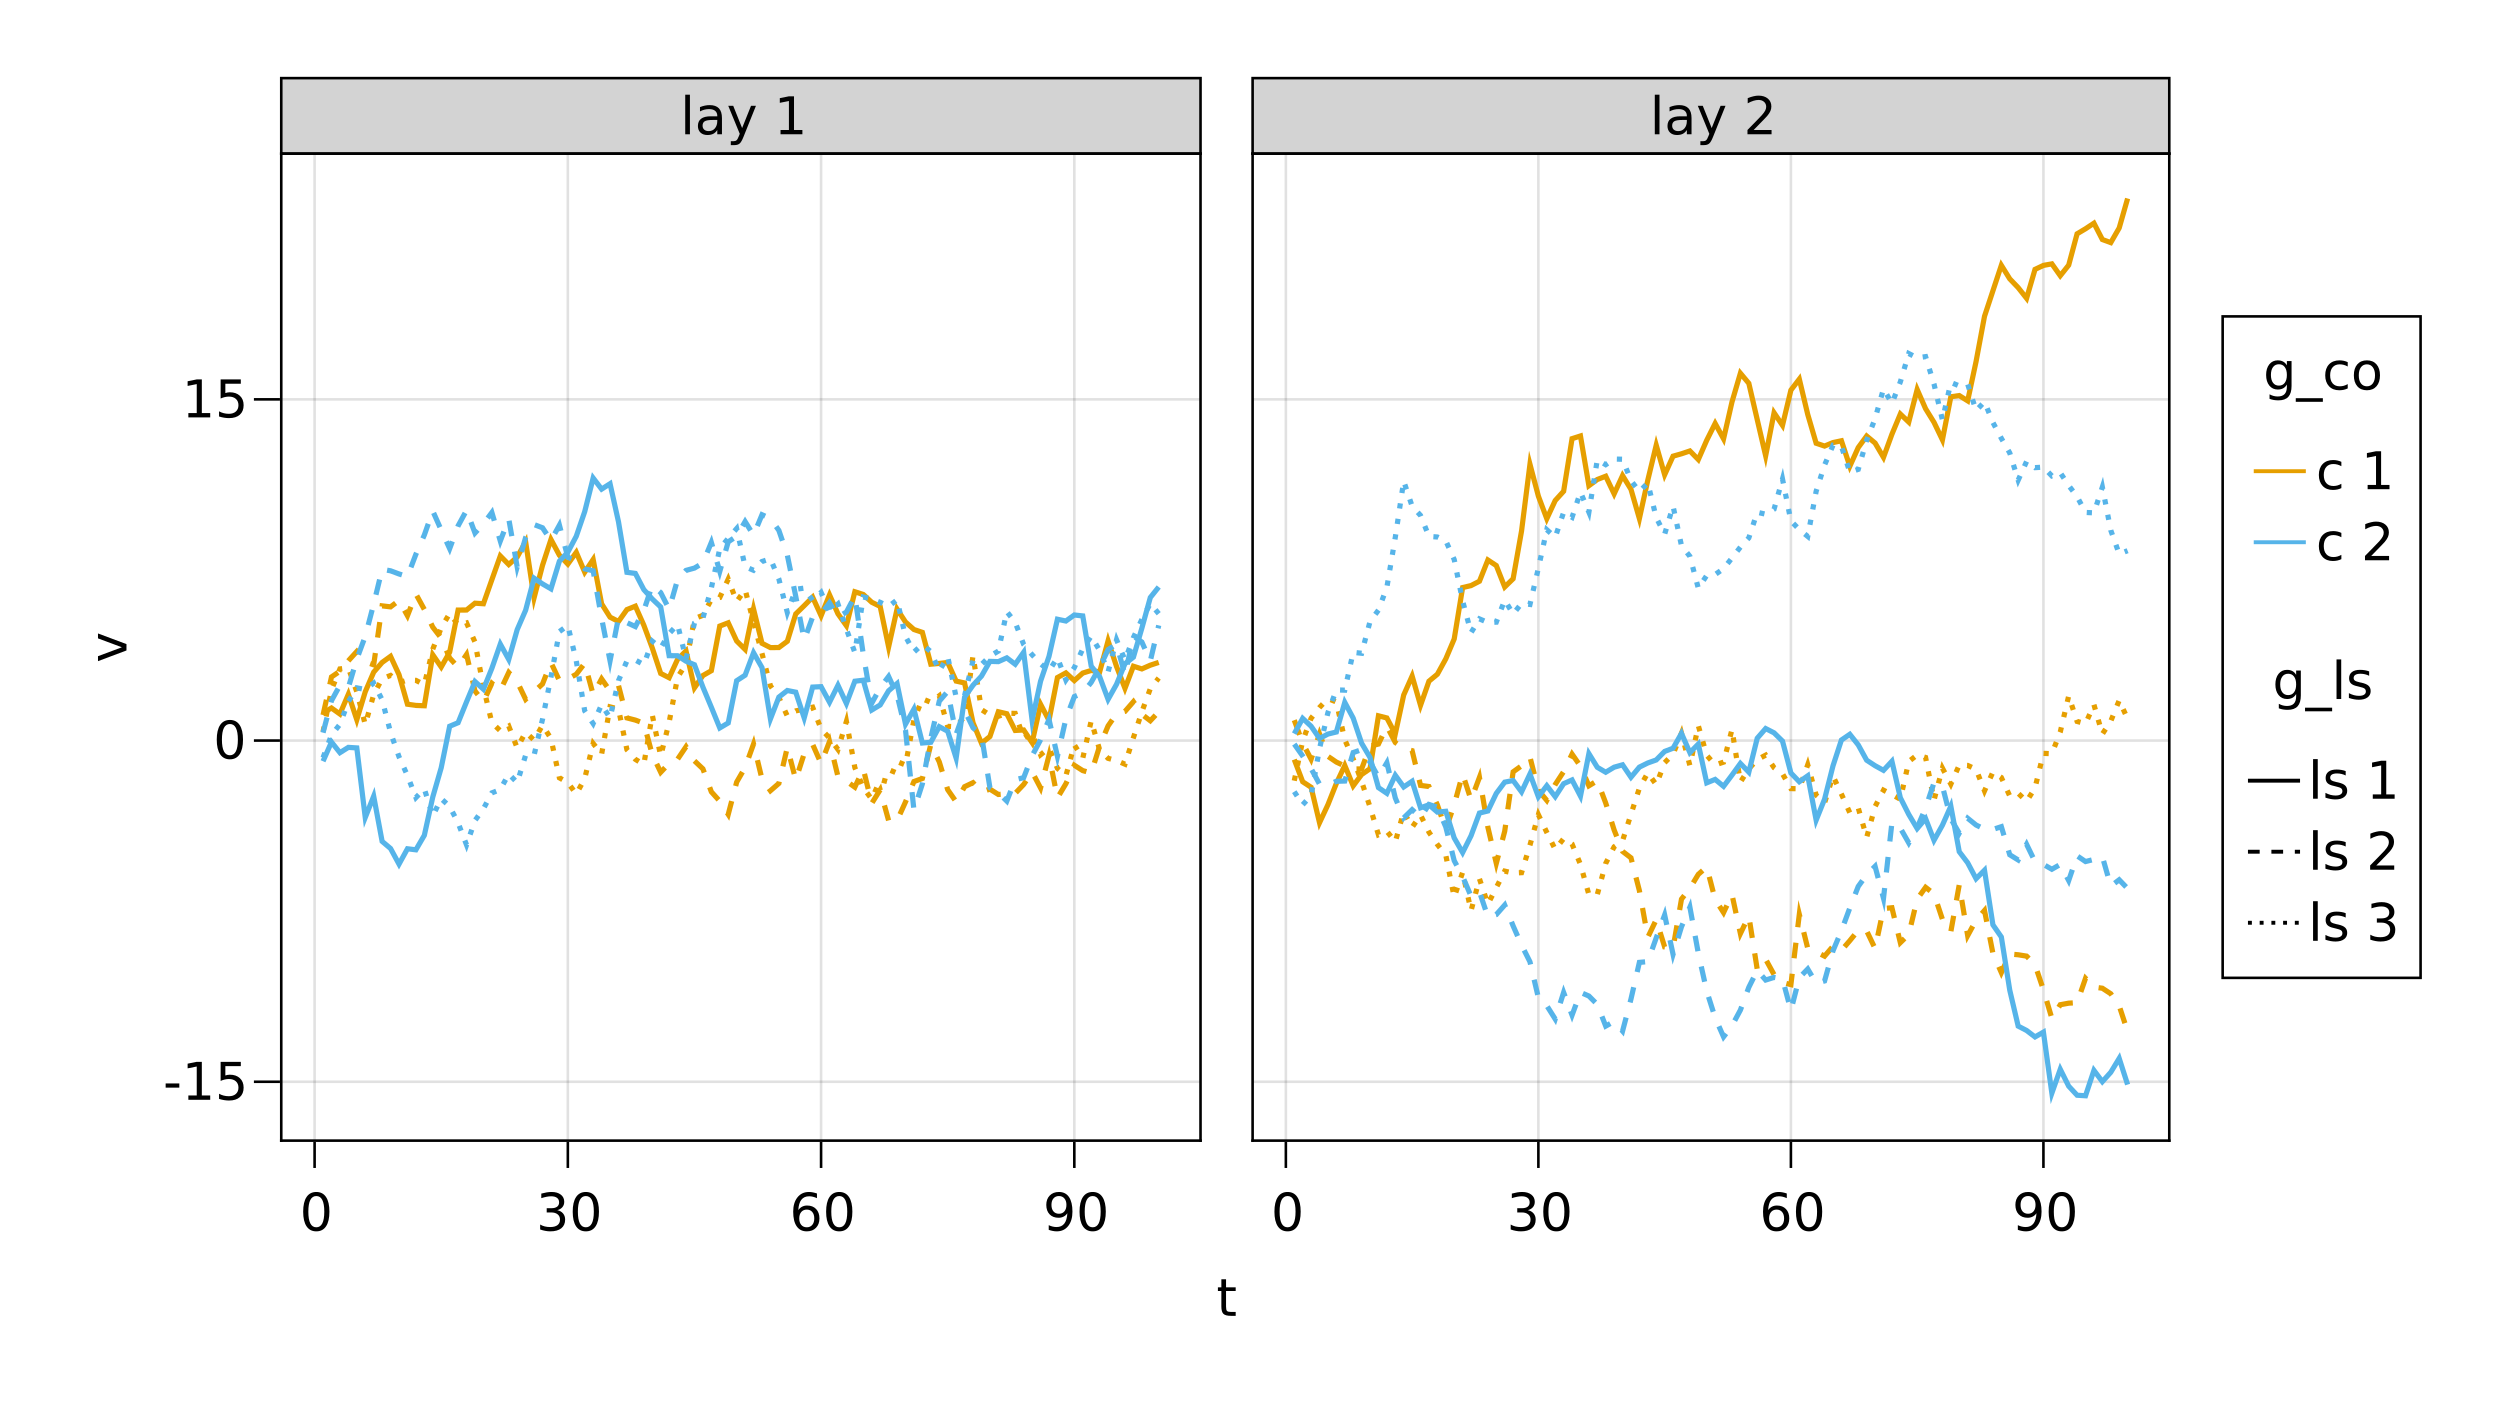 <?xml version="1.0" encoding="UTF-8"?>
<svg xmlns="http://www.w3.org/2000/svg" xmlns:xlink="http://www.w3.org/1999/xlink" width="960pt" height="540pt" viewBox="0 0 960 540" version="1.1">
<defs>
<g>
<symbol overflow="visible" id="glyph0-0">
<path style="stroke:none;" d="M 1 3.531 L 1 -14.109 L 11 -14.109 L 11 3.531 Z M 2.125 2.422 L 9.891 2.422 L 9.891 -12.984 L 2.125 -12.984 Z M 2.125 2.422 "/>
</symbol>
<symbol overflow="visible" id="glyph0-1">
<path style="stroke:none;" d="M 6.359 -13.281 C 5.336 -13.281 4.57 -12.781 4.062 -11.781 C 3.551 -10.781 3.297 -9.281 3.297 -7.281 C 3.297 -5.281 3.551 -3.781 4.062 -2.781 C 4.57 -1.781 5.336 -1.281 6.359 -1.281 C 7.379 -1.281 8.145 -1.781 8.656 -2.781 C 9.164 -3.781 9.422 -5.281 9.422 -7.281 C 9.422 -9.281 9.164 -10.781 8.656 -11.781 C 8.145 -12.781 7.379 -13.281 6.359 -13.281 Z M 6.359 -14.844 C 7.992 -14.844 9.238 -14.195 10.094 -12.906 C 10.957 -11.613 11.391 -9.738 11.391 -7.281 C 11.391 -4.82 10.957 -2.945 10.094 -1.656 C 9.238 -0.363 7.992 0.281 6.359 0.281 C 4.723 0.281 3.473 -0.363 2.609 -1.656 C 1.742 -2.945 1.312 -4.82 1.312 -7.281 C 1.312 -9.738 1.742 -11.613 2.609 -12.906 C 3.473 -14.195 4.723 -14.844 6.359 -14.844 Z M 6.359 -14.844 "/>
</symbol>
<symbol overflow="visible" id="glyph0-2">
<path style="stroke:none;" d="M 8.109 -7.859 C 9.055 -7.66 9.797 -7.238 10.328 -6.594 C 10.859 -5.957 11.125 -5.172 11.125 -4.234 C 11.125 -2.797 10.629 -1.68 9.641 -0.891 C 8.648 -0.109 7.242 0.281 5.422 0.281 C 4.805 0.281 4.176 0.219 3.531 0.094 C 2.883 -0.02 2.219 -0.195 1.531 -0.438 L 1.531 -2.344 C 2.07 -2.02 2.664 -1.773 3.312 -1.609 C 3.969 -1.453 4.648 -1.375 5.359 -1.375 C 6.598 -1.375 7.539 -1.617 8.188 -2.109 C 8.832 -2.598 9.156 -3.305 9.156 -4.234 C 9.156 -5.098 8.852 -5.77 8.25 -6.25 C 7.656 -6.738 6.82 -6.984 5.75 -6.984 L 4.047 -6.984 L 4.047 -8.609 L 5.828 -8.609 C 6.797 -8.609 7.535 -8.801 8.047 -9.188 C 8.555 -9.57 8.812 -10.129 8.812 -10.859 C 8.812 -11.609 8.547 -12.18 8.016 -12.578 C 7.492 -12.984 6.738 -13.188 5.75 -13.188 C 5.207 -13.188 4.625 -13.125 4 -13 C 3.383 -12.883 2.707 -12.707 1.969 -12.469 L 1.969 -14.219 C 2.719 -14.426 3.414 -14.582 4.062 -14.688 C 4.719 -14.789 5.336 -14.844 5.922 -14.844 C 7.422 -14.844 8.602 -14.5 9.469 -13.812 C 10.344 -13.133 10.781 -12.219 10.781 -11.062 C 10.781 -10.258 10.547 -9.578 10.078 -9.016 C 9.617 -8.461 8.961 -8.078 8.109 -7.859 Z M 8.109 -7.859 "/>
</symbol>
<symbol overflow="visible" id="glyph0-3">
<path style="stroke:none;" d="M 6.609 -8.078 C 5.723 -8.078 5.02 -7.773 4.5 -7.172 C 3.977 -6.566 3.719 -5.734 3.719 -4.672 C 3.719 -3.629 3.977 -2.801 4.5 -2.188 C 5.02 -1.582 5.723 -1.281 6.609 -1.281 C 7.492 -1.281 8.191 -1.582 8.703 -2.188 C 9.223 -2.801 9.484 -3.629 9.484 -4.672 C 9.484 -5.734 9.223 -6.566 8.703 -7.172 C 8.191 -7.773 7.492 -8.078 6.609 -8.078 Z M 10.516 -14.266 L 10.516 -12.469 C 10.023 -12.695 9.523 -12.875 9.016 -13 C 8.516 -13.125 8.016 -13.188 7.516 -13.188 C 6.211 -13.188 5.219 -12.742 4.531 -11.859 C 3.844 -10.984 3.453 -9.656 3.359 -7.875 C 3.742 -8.445 4.223 -8.883 4.797 -9.188 C 5.379 -9.488 6.02 -9.641 6.719 -9.641 C 8.188 -9.641 9.344 -9.191 10.188 -8.297 C 11.039 -7.41 11.469 -6.203 11.469 -4.672 C 11.469 -3.18 11.023 -1.984 10.141 -1.078 C 9.254 -0.172 8.078 0.281 6.609 0.281 C 4.922 0.281 3.629 -0.363 2.734 -1.656 C 1.836 -2.945 1.391 -4.82 1.391 -7.281 C 1.391 -9.582 1.938 -11.414 3.031 -12.781 C 4.125 -14.156 5.594 -14.844 7.438 -14.844 C 7.938 -14.844 8.438 -14.789 8.938 -14.688 C 9.445 -14.594 9.973 -14.453 10.516 -14.266 Z M 10.516 -14.266 "/>
</symbol>
<symbol overflow="visible" id="glyph0-4">
<path style="stroke:none;" d="M 2.203 -0.297 L 2.203 -2.094 C 2.691 -1.863 3.191 -1.688 3.703 -1.562 C 4.211 -1.438 4.711 -1.375 5.203 -1.375 C 6.504 -1.375 7.492 -1.812 8.172 -2.688 C 8.859 -3.562 9.254 -4.895 9.359 -6.688 C 8.984 -6.125 8.504 -5.691 7.922 -5.391 C 7.336 -5.086 6.695 -4.938 6 -4.938 C 4.539 -4.938 3.383 -5.379 2.531 -6.266 C 1.688 -7.148 1.266 -8.359 1.266 -9.891 C 1.266 -11.379 1.707 -12.578 2.594 -13.484 C 3.477 -14.391 4.656 -14.844 6.125 -14.844 C 7.812 -14.844 9.098 -14.195 9.984 -12.906 C 10.867 -11.613 11.312 -9.738 11.312 -7.281 C 11.312 -4.977 10.766 -3.141 9.672 -1.766 C 8.586 -0.398 7.125 0.281 5.281 0.281 C 4.789 0.281 4.289 0.227 3.781 0.125 C 3.27 0.031 2.742 -0.109 2.203 -0.297 Z M 6.125 -6.484 C 7.008 -6.484 7.707 -6.785 8.219 -7.391 C 8.738 -7.992 9 -8.828 9 -9.891 C 9 -10.93 8.738 -11.754 8.219 -12.359 C 7.707 -12.973 7.008 -13.281 6.125 -13.281 C 5.238 -13.281 4.535 -12.973 4.016 -12.359 C 3.504 -11.754 3.25 -10.93 3.25 -9.891 C 3.25 -8.828 3.504 -7.992 4.016 -7.391 C 4.535 -6.785 5.238 -6.484 6.125 -6.484 Z M 6.125 -6.484 "/>
</symbol>
<symbol overflow="visible" id="glyph0-5">
<path style="stroke:none;" d="M 0.984 -6.281 L 6.234 -6.281 L 6.234 -4.672 L 0.984 -4.672 Z M 0.984 -6.281 "/>
</symbol>
<symbol overflow="visible" id="glyph0-6">
<path style="stroke:none;" d="M 2.484 -1.656 L 5.703 -1.656 L 5.703 -12.781 L 2.203 -12.078 L 2.203 -13.875 L 5.688 -14.578 L 7.656 -14.578 L 7.656 -1.656 L 10.875 -1.656 L 10.875 0 L 2.484 0 Z M 2.484 -1.656 "/>
</symbol>
<symbol overflow="visible" id="glyph0-7">
<path style="stroke:none;" d="M 2.156 -14.578 L 9.906 -14.578 L 9.906 -12.922 L 3.969 -12.922 L 3.969 -9.344 C 4.25 -9.445 4.531 -9.52 4.812 -9.562 C 5.102 -9.613 5.395 -9.641 5.688 -9.641 C 7.312 -9.641 8.598 -9.191 9.547 -8.297 C 10.504 -7.41 10.984 -6.203 10.984 -4.672 C 10.984 -3.109 10.492 -1.891 9.516 -1.016 C 8.535 -0.148 7.156 0.281 5.375 0.281 C 4.77 0.281 4.148 0.227 3.516 0.125 C 2.879 0.02 2.223 -0.133 1.547 -0.344 L 1.547 -2.328 C 2.129 -2.004 2.734 -1.766 3.359 -1.609 C 3.984 -1.453 4.645 -1.375 5.344 -1.375 C 6.469 -1.375 7.359 -1.672 8.016 -2.266 C 8.672 -2.859 9 -3.66 9 -4.672 C 9 -5.691 8.672 -6.5 8.016 -7.094 C 7.359 -7.688 6.469 -7.984 5.344 -7.984 C 4.812 -7.984 4.285 -7.922 3.766 -7.797 C 3.242 -7.68 2.707 -7.5 2.156 -7.25 Z M 2.156 -14.578 "/>
</symbol>
<symbol overflow="visible" id="glyph0-8">
<path style="stroke:none;" d="M 1.891 -15.203 L 3.688 -15.203 L 3.688 0 L 1.891 0 Z M 1.891 -15.203 "/>
</symbol>
<symbol overflow="visible" id="glyph0-9">
<path style="stroke:none;" d="M 6.859 -5.5 C 5.398 -5.5 4.391 -5.332 3.828 -5 C 3.273 -4.664 3 -4.098 3 -3.297 C 3 -2.66 3.207 -2.156 3.625 -1.781 C 4.051 -1.406 4.625 -1.219 5.344 -1.219 C 6.344 -1.219 7.141 -1.57 7.734 -2.281 C 8.336 -2.988 8.641 -3.926 8.641 -5.094 L 8.641 -5.5 Z M 10.438 -6.234 L 10.438 0 L 8.641 0 L 8.641 -1.656 C 8.234 -1 7.723 -0.508 7.109 -0.188 C 6.492 0.125 5.742 0.281 4.859 0.281 C 3.742 0.281 2.852 -0.031 2.188 -0.656 C 1.531 -1.289 1.203 -2.133 1.203 -3.188 C 1.203 -4.414 1.613 -5.344 2.438 -5.969 C 3.258 -6.594 4.488 -6.906 6.125 -6.906 L 8.641 -6.906 L 8.641 -7.078 C 8.641 -7.91 8.367 -8.551 7.828 -9 C 7.285 -9.445 6.52 -9.672 5.531 -9.672 C 4.906 -9.672 4.297 -9.598 3.703 -9.453 C 3.117 -9.305 2.551 -9.082 2 -8.781 L 2 -10.438 C 2.656 -10.695 3.289 -10.891 3.906 -11.016 C 4.531 -11.141 5.133 -11.203 5.719 -11.203 C 7.301 -11.203 8.484 -10.789 9.266 -9.969 C 10.047 -9.145 10.438 -7.898 10.438 -6.234 Z M 10.438 -6.234 "/>
</symbol>
<symbol overflow="visible" id="glyph0-10">
<path style="stroke:none;" d="M 6.438 1.016 C 5.926 2.316 5.43 3.164 4.953 3.562 C 4.473 3.957 3.828 4.156 3.016 4.156 L 1.578 4.156 L 1.578 2.656 L 2.641 2.656 C 3.129 2.656 3.508 2.535 3.781 2.297 C 4.062 2.066 4.367 1.516 4.703 0.641 L 5.016 -0.172 L 0.594 -10.938 L 2.5 -10.938 L 5.922 -2.391 L 9.344 -10.938 L 11.234 -10.938 Z M 6.438 1.016 "/>
</symbol>
<symbol overflow="visible" id="glyph0-11">
<path style="stroke:none;" d=""/>
</symbol>
<symbol overflow="visible" id="glyph0-12">
<path style="stroke:none;" d="M 3.844 -1.656 L 10.719 -1.656 L 10.719 0 L 1.469 0 L 1.469 -1.656 C 2.219 -2.438 3.238 -3.477 4.531 -4.781 C 5.82 -6.082 6.633 -6.926 6.969 -7.312 C 7.594 -8.02 8.031 -8.617 8.281 -9.109 C 8.531 -9.598 8.656 -10.082 8.656 -10.562 C 8.656 -11.332 8.383 -11.961 7.844 -12.453 C 7.301 -12.941 6.594 -13.188 5.719 -13.188 C 5.102 -13.188 4.453 -13.078 3.766 -12.859 C 3.078 -12.648 2.344 -12.328 1.562 -11.891 L 1.562 -13.875 C 2.352 -14.195 3.094 -14.438 3.781 -14.594 C 4.477 -14.758 5.113 -14.844 5.688 -14.844 C 7.195 -14.844 8.398 -14.461 9.297 -13.703 C 10.191 -12.953 10.641 -11.945 10.641 -10.688 C 10.641 -10.082 10.523 -9.508 10.297 -8.969 C 10.078 -8.438 9.672 -7.805 9.078 -7.078 C 8.922 -6.891 8.406 -6.344 7.531 -5.438 C 6.656 -4.539 5.426 -3.281 3.844 -1.656 Z M 3.844 -1.656 "/>
</symbol>
<symbol overflow="visible" id="glyph0-13">
<path style="stroke:none;" d="M 3.656 -14.047 L 3.656 -10.938 L 7.359 -10.938 L 7.359 -9.547 L 3.656 -9.547 L 3.656 -3.609 C 3.656 -2.711 3.773 -2.133 4.016 -1.875 C 4.266 -1.625 4.766 -1.5 5.516 -1.5 L 7.359 -1.5 L 7.359 0 L 5.516 0 C 4.129 0 3.172 -0.254 2.641 -0.766 C 2.117 -1.285 1.859 -2.234 1.859 -3.609 L 1.859 -9.547 L 0.531 -9.547 L 0.531 -10.938 L 1.859 -10.938 L 1.859 -14.047 Z M 3.656 -14.047 "/>
</symbol>
<symbol overflow="visible" id="glyph0-14">
<path style="stroke:none;" d="M 9.078 -5.594 C 9.078 -6.895 8.805 -7.906 8.266 -8.625 C 7.734 -9.344 6.984 -9.703 6.016 -9.703 C 5.055 -9.703 4.305 -9.344 3.766 -8.625 C 3.223 -7.906 2.953 -6.895 2.953 -5.594 C 2.953 -4.301 3.223 -3.297 3.766 -2.578 C 4.305 -1.859 5.055 -1.5 6.016 -1.5 C 6.984 -1.5 7.734 -1.859 8.266 -2.578 C 8.805 -3.297 9.078 -4.301 9.078 -5.594 Z M 10.875 -1.359 C 10.875 0.504 10.461 1.891 9.641 2.797 C 8.816 3.703 7.551 4.156 5.844 4.156 C 5.207 4.156 4.609 4.109 4.047 4.016 C 3.492 3.922 2.953 3.773 2.422 3.578 L 2.422 1.844 C 2.953 2.125 3.473 2.332 3.984 2.469 C 4.492 2.602 5.02 2.672 5.562 2.672 C 6.738 2.672 7.617 2.363 8.203 1.75 C 8.785 1.133 9.078 0.207 9.078 -1.031 L 9.078 -1.922 C 8.711 -1.273 8.238 -0.789 7.656 -0.469 C 7.07 -0.156 6.379 0 5.578 0 C 4.234 0 3.148 -0.508 2.328 -1.531 C 1.516 -2.551 1.109 -3.906 1.109 -5.594 C 1.109 -7.289 1.516 -8.648 2.328 -9.672 C 3.148 -10.691 4.234 -11.203 5.578 -11.203 C 6.379 -11.203 7.07 -11.039 7.656 -10.719 C 8.238 -10.406 8.711 -9.926 9.078 -9.281 L 9.078 -10.938 L 10.875 -10.938 Z M 10.875 -1.359 "/>
</symbol>
<symbol overflow="visible" id="glyph0-15">
<path style="stroke:none;" d="M 10.203 3.328 L 10.203 4.719 L -0.203 4.719 L -0.203 3.328 Z M 10.203 3.328 "/>
</symbol>
<symbol overflow="visible" id="glyph0-16">
<path style="stroke:none;" d="M 9.75 -10.516 L 9.75 -8.844 C 9.25 -9.125 8.742 -9.332 8.234 -9.469 C 7.723 -9.602 7.207 -9.672 6.688 -9.672 C 5.52 -9.672 4.613 -9.301 3.969 -8.562 C 3.32 -7.832 3 -6.797 3 -5.453 C 3 -4.117 3.32 -3.082 3.969 -2.344 C 4.613 -1.602 5.52 -1.234 6.688 -1.234 C 7.207 -1.234 7.723 -1.301 8.234 -1.438 C 8.742 -1.582 9.25 -1.797 9.75 -2.078 L 9.75 -0.422 C 9.25 -0.18 8.727 -0.004 8.188 0.109 C 7.656 0.223 7.086 0.281 6.484 0.281 C 4.836 0.281 3.531 -0.234 2.562 -1.266 C 1.594 -2.305 1.109 -3.703 1.109 -5.453 C 1.109 -7.242 1.598 -8.648 2.578 -9.672 C 3.555 -10.691 4.898 -11.203 6.609 -11.203 C 7.16 -11.203 7.695 -11.145 8.219 -11.031 C 8.75 -10.914 9.258 -10.742 9.75 -10.516 Z M 9.75 -10.516 "/>
</symbol>
<symbol overflow="visible" id="glyph0-17">
<path style="stroke:none;" d="M 6.125 -9.672 C 5.156 -9.672 4.391 -9.297 3.828 -8.547 C 3.273 -7.797 3 -6.766 3 -5.453 C 3 -4.148 3.273 -3.117 3.828 -2.359 C 4.391 -1.609 5.156 -1.234 6.125 -1.234 C 7.082 -1.234 7.836 -1.609 8.391 -2.359 C 8.953 -3.117 9.234 -4.148 9.234 -5.453 C 9.234 -6.754 8.953 -7.781 8.391 -8.531 C 7.836 -9.289 7.082 -9.672 6.125 -9.672 Z M 6.125 -11.203 C 7.688 -11.203 8.91 -10.691 9.797 -9.672 C 10.691 -8.66 11.141 -7.254 11.141 -5.453 C 11.141 -3.672 10.691 -2.27 9.797 -1.25 C 8.91 -0.227 7.688 0.281 6.125 0.281 C 4.551 0.281 3.32 -0.227 2.438 -1.25 C 1.551 -2.27 1.109 -3.672 1.109 -5.453 C 1.109 -7.254 1.551 -8.66 2.438 -9.672 C 3.32 -10.691 4.551 -11.203 6.125 -11.203 Z M 6.125 -11.203 "/>
</symbol>
<symbol overflow="visible" id="glyph0-18">
<path style="stroke:none;" d="M 8.859 -10.609 L 8.859 -8.922 C 8.348 -9.18 7.816 -9.375 7.266 -9.5 C 6.723 -9.633 6.16 -9.703 5.578 -9.703 C 4.68 -9.703 4.008 -9.562 3.562 -9.281 C 3.125 -9.008 2.906 -8.602 2.906 -8.062 C 2.906 -7.645 3.062 -7.316 3.375 -7.078 C 3.695 -6.836 4.336 -6.609 5.297 -6.391 L 5.922 -6.266 C 7.191 -5.984 8.094 -5.594 8.625 -5.094 C 9.164 -4.602 9.438 -3.91 9.438 -3.016 C 9.438 -2.004 9.035 -1.203 8.234 -0.609 C 7.43 -0.016 6.328 0.281 4.922 0.281 C 4.336 0.281 3.727 0.223 3.094 0.109 C 2.457 -0.004 1.785 -0.176 1.078 -0.406 L 1.078 -2.25 C 1.742 -1.906 2.398 -1.645 3.047 -1.469 C 3.691 -1.301 4.332 -1.219 4.969 -1.219 C 5.812 -1.219 6.457 -1.363 6.906 -1.656 C 7.363 -1.945 7.594 -2.352 7.594 -2.875 C 7.594 -3.363 7.426 -3.738 7.094 -4 C 6.77 -4.258 6.051 -4.508 4.938 -4.75 L 4.312 -4.906 C 3.195 -5.133 2.391 -5.488 1.891 -5.969 C 1.398 -6.457 1.156 -7.129 1.156 -7.984 C 1.156 -9.004 1.52 -9.797 2.25 -10.359 C 2.977 -10.922 4.016 -11.203 5.359 -11.203 C 6.023 -11.203 6.648 -11.148 7.234 -11.047 C 7.816 -10.953 8.359 -10.805 8.859 -10.609 Z M 8.859 -10.609 "/>
</symbol>
<symbol overflow="visible" id="glyph1-0">
<path style="stroke:none;" d="M 3.531 -1 L -14.109 -1 L -14.109 -11 L 3.531 -11 Z M 2.422 -2.125 L 2.422 -9.891 L -12.984 -9.891 L -12.984 -2.125 Z M 2.422 -2.125 "/>
</symbol>
<symbol overflow="visible" id="glyph1-1">
<path style="stroke:none;" d="M -10.938 -0.594 L -10.938 -2.5 L -1.766 -5.922 L -10.938 -9.344 L -10.938 -11.234 L 0 -7.141 L 0 -4.703 Z M -10.938 -0.594 "/>
</symbol>
</g>
<clipPath id="clip1">
  <path d="M 108 178 L 461 178 L 461 314 L 108 314 Z M 108 178 "/>
</clipPath>
<clipPath id="clip2">
  <path d="M 108 199 L 461 199 L 461 344 L 108 344 Z M 108 199 "/>
</clipPath>
<clipPath id="clip3">
  <path d="M 108 194 L 461 194 L 461 336 L 108 336 Z M 108 194 "/>
</clipPath>
<clipPath id="clip4">
  <path d="M 108 155 L 461 155 L 461 361 L 108 361 Z M 108 155 "/>
</clipPath>
<clipPath id="clip5">
  <path d="M 108 167 L 461 167 L 461 340 L 108 340 Z M 108 167 "/>
</clipPath>
<clipPath id="clip6">
  <path d="M 108 174 L 461 174 L 461 353 L 108 353 Z M 108 174 "/>
</clipPath>
<clipPath id="clip7">
  <path d="M 481 59 L 833 59 L 833 345 L 481 345 Z M 481 59 "/>
</clipPath>
<clipPath id="clip8">
  <path d="M 481 248 L 833 248 L 833 425 L 481 425 Z M 481 248 "/>
</clipPath>
<clipPath id="clip9">
  <path d="M 481 238 L 833 238 L 833 379 L 481 379 Z M 481 238 "/>
</clipPath>
<clipPath id="clip10">
  <path d="M 481 241 L 833 241 L 833 438 L 481 438 Z M 481 241 "/>
</clipPath>
<clipPath id="clip11">
  <path d="M 481 257 L 833 257 L 833 427 L 481 427 Z M 481 257 "/>
</clipPath>
<clipPath id="clip12">
  <path d="M 481 107 L 833 107 L 833 338 L 481 338 Z M 481 107 "/>
</clipPath>
</defs>
<g id="surface17">
<rect x="0" y="0" width="960" height="540" style="fill:rgb(100%,100%,100%);fill-opacity:1;stroke:none;"/>
<path style=" stroke:none;fill-rule:nonzero;fill:rgb(100%,100%,100%);fill-opacity:1;" d="M 108 438 L 461 438 L 461 59 L 108 59 Z M 108 438 "/>
<path style=" stroke:none;fill-rule:nonzero;fill:rgb(100%,100%,100%);fill-opacity:1;" d="M 481 438 L 833 438 L 833 59 L 481 59 Z M 481 438 "/>
<path style="fill:none;stroke-width:1;stroke-linecap:butt;stroke-linejoin:miter;stroke:rgb(0%,0%,0%);stroke-opacity:0.12;stroke-miterlimit:10;" d="M 120.805 438 L 120.805 59 M 218.051 438 L 218.051 59 M 315.293 438 L 315.293 59 M 412.539 438 L 412.539 59 "/>
<path style="fill:none;stroke-width:1;stroke-linecap:butt;stroke-linejoin:miter;stroke:rgb(0%,0%,0%);stroke-opacity:0.12;stroke-miterlimit:10;" d="M 108 415.398 L 461 415.398 M 108 284.375 L 461 284.375 M 108 153.355 L 461 153.355 "/>
<path style="fill:none;stroke-width:1;stroke-linecap:butt;stroke-linejoin:miter;stroke:rgb(0%,0%,0%);stroke-opacity:0.12;stroke-miterlimit:10;" d="M 493.77 438 L 493.77 59 M 590.738 438 L 590.738 59 M 687.707 438 L 687.707 59 M 784.676 438 L 784.676 59 "/>
<path style="fill:none;stroke-width:1;stroke-linecap:butt;stroke-linejoin:miter;stroke:rgb(0%,0%,0%);stroke-opacity:0.12;stroke-miterlimit:10;" d="M 481 415.398 L 833 415.398 M 481 284.375 L 833 284.375 M 481 153.355 L 833 153.355 "/>
<g style="fill:rgb(0%,0%,0%);fill-opacity:1;">
  <use xlink:href="#glyph0-1" x="115.105" y="472.562"/>
</g>
<g style="fill:rgb(0%,0%,0%);fill-opacity:1;">
  <use xlink:href="#glyph0-2" x="205.887" y="472.562"/>
</g>
<g style="fill:rgb(0%,0%,0%);fill-opacity:1;">
  <use xlink:href="#glyph0-1" x="218.609" y="472.562"/>
</g>
<g style="fill:rgb(0%,0%,0%);fill-opacity:1;">
  <use xlink:href="#glyph0-3" x="303.195" y="472.562"/>
</g>
<g style="fill:rgb(0%,0%,0%);fill-opacity:1;">
  <use xlink:href="#glyph0-1" x="315.918" y="472.562"/>
</g>
<g style="fill:rgb(0%,0%,0%);fill-opacity:1;">
  <use xlink:href="#glyph0-4" x="400.508" y="472.562"/>
</g>
<g style="fill:rgb(0%,0%,0%);fill-opacity:1;">
  <use xlink:href="#glyph0-1" x="413.234" y="472.562"/>
</g>
<g style="fill:rgb(0%,0%,0%);fill-opacity:1;">
  <use xlink:href="#glyph0-5" x="62.625" y="422.324"/>
</g>
<g style="fill:rgb(0%,0%,0%);fill-opacity:1;">
  <use xlink:href="#glyph0-6" x="69.844" y="422.324"/>
</g>
<g style="fill:rgb(0%,0%,0%);fill-opacity:1;">
  <use xlink:href="#glyph0-7" x="82.566" y="422.324"/>
</g>
<g style="fill:rgb(0%,0%,0%);fill-opacity:1;">
  <use xlink:href="#glyph0-1" x="81.922" y="291.301"/>
</g>
<g style="fill:rgb(0%,0%,0%);fill-opacity:1;">
  <use xlink:href="#glyph0-6" x="69.844" y="160.277"/>
</g>
<g style="fill:rgb(0%,0%,0%);fill-opacity:1;">
  <use xlink:href="#glyph0-7" x="82.566" y="160.277"/>
</g>
<g style="fill:rgb(0%,0%,0%);fill-opacity:1;">
  <use xlink:href="#glyph0-1" x="488.07" y="472.562"/>
</g>
<g style="fill:rgb(0%,0%,0%);fill-opacity:1;">
  <use xlink:href="#glyph0-2" x="578.574" y="472.562"/>
</g>
<g style="fill:rgb(0%,0%,0%);fill-opacity:1;">
  <use xlink:href="#glyph0-1" x="591.301" y="472.562"/>
</g>
<g style="fill:rgb(0%,0%,0%);fill-opacity:1;">
  <use xlink:href="#glyph0-3" x="675.609" y="472.562"/>
</g>
<g style="fill:rgb(0%,0%,0%);fill-opacity:1;">
  <use xlink:href="#glyph0-1" x="688.332" y="472.562"/>
</g>
<g style="fill:rgb(0%,0%,0%);fill-opacity:1;">
  <use xlink:href="#glyph0-4" x="772.645" y="472.562"/>
</g>
<g style="fill:rgb(0%,0%,0%);fill-opacity:1;">
  <use xlink:href="#glyph0-1" x="785.371" y="472.562"/>
</g>
<path style="fill-rule:nonzero;fill:rgb(82.745%,82.745%,82.745%);fill-opacity:1;stroke-width:1;stroke-linecap:butt;stroke-linejoin:miter;stroke:rgb(0%,0%,0%);stroke-opacity:1;stroke-miterlimit:10;" d="M 108 59 L 461 59 L 461 30 L 108 30 Z M 108 59 "/>
<g style="fill:rgb(0%,0%,0%);fill-opacity:1;">
  <use xlink:href="#glyph0-8" x="261.238" y="51.566"/>
</g>
<g style="fill:rgb(0%,0%,0%);fill-opacity:1;">
  <use xlink:href="#glyph0-9" x="266.793" y="51.566"/>
</g>
<g style="fill:rgb(0%,0%,0%);fill-opacity:1;">
  <use xlink:href="#glyph0-10" x="279.051" y="51.566"/>
</g>
<g style="fill:rgb(0%,0%,0%);fill-opacity:1;">
  <use xlink:href="#glyph0-11" x="290.887" y="51.566"/>
</g>
<g style="fill:rgb(0%,0%,0%);fill-opacity:1;">
  <use xlink:href="#glyph0-6" x="297.242" y="51.566"/>
</g>
<path style="fill-rule:nonzero;fill:rgb(82.745%,82.745%,82.745%);fill-opacity:1;stroke-width:1;stroke-linecap:butt;stroke-linejoin:miter;stroke:rgb(0%,0%,0%);stroke-opacity:1;stroke-miterlimit:10;" d="M 481 59 L 833 59 L 833 30 L 481 30 Z M 481 59 "/>
<g style="fill:rgb(0%,0%,0%);fill-opacity:1;">
  <use xlink:href="#glyph0-8" x="633.551" y="51.566"/>
</g>
<g style="fill:rgb(0%,0%,0%);fill-opacity:1;">
  <use xlink:href="#glyph0-9" x="639.109" y="51.566"/>
</g>
<g style="fill:rgb(0%,0%,0%);fill-opacity:1;">
  <use xlink:href="#glyph0-10" x="651.363" y="51.566"/>
</g>
<g style="fill:rgb(0%,0%,0%);fill-opacity:1;">
  <use xlink:href="#glyph0-11" x="663.199" y="51.566"/>
</g>
<g style="fill:rgb(0%,0%,0%);fill-opacity:1;">
  <use xlink:href="#glyph0-12" x="669.559" y="51.566"/>
</g>
<g style="fill:rgb(0%,0%,0%);fill-opacity:1;">
  <use xlink:href="#glyph0-13" x="467.145" y="505.281"/>
</g>
<g style="fill:rgb(0%,0%,0%);fill-opacity:1;">
  <use xlink:href="#glyph1-1" x="48.566" y="254.48"/>
</g>
<g clip-path="url(#clip1)" clip-rule="nonzero">
<path style="fill:none;stroke-width:2;stroke-linecap:butt;stroke-linejoin:miter;stroke:rgb(90.196%,62.353%,0%);stroke-opacity:1;stroke-miterlimit:10;" d="M 124.047 273.738 L 127.285 271.879 L 130.527 274.184 L 133.77 266.594 L 137.012 276.371 L 140.254 265.645 L 143.496 258.102 L 146.734 254.379 L 149.977 252.035 L 153.219 259.059 L 156.461 270.418 L 159.703 270.883 L 162.945 271.012 L 166.184 251.426 L 169.426 256.133 L 172.668 250.426 L 175.91 234.258 L 179.152 234.25 L 182.391 231.629 L 185.633 231.836 L 188.875 222.605 L 192.117 213.477 L 195.359 216.777 L 198.602 213.891 L 201.84 208.031 L 205.082 229.586 L 208.324 217.078 L 211.566 207.156 L 214.809 213.215 L 218.051 216.605 L 221.289 212.094 L 224.531 219.719 L 227.773 214.848 L 231.016 231.867 L 234.258 236.988 L 237.5 238.645 L 240.738 234.078 L 243.98 232.773 L 247.223 240.062 L 250.465 248.809 L 253.707 258.598 L 256.945 260.25 L 260.188 253.176 L 263.43 249.969 L 266.672 264.117 L 269.914 259.406 L 273.156 257.551 L 276.395 240.41 L 279.637 239.16 L 282.879 246.152 L 286.121 249.367 L 289.363 233.867 L 292.605 247.023 L 295.844 248.68 L 299.086 248.652 L 302.328 246.254 L 305.57 235.754 L 308.812 232.582 L 312.055 229.309 L 315.293 236.438 L 318.535 228.438 L 321.777 235.711 L 325.02 240.273 L 328.262 227.242 L 331.5 228.281 L 334.742 231.258 L 337.984 232.867 L 341.227 248.43 L 344.469 233.875 L 347.711 238.859 L 350.949 241.73 L 354.191 242.828 L 357.434 255.043 L 360.676 254.754 L 363.918 254.387 L 367.16 261.539 L 370.398 262.258 L 373.641 277.543 L 376.883 285.398 L 380.125 282.828 L 383.367 273.312 L 386.609 274.066 L 389.848 280.496 L 393.09 280.312 L 396.332 285.184 L 399.574 270.43 L 402.816 276.633 L 406.055 260.184 L 409.297 258.398 L 412.539 261.34 L 415.781 258.457 L 419.023 257.453 L 422.266 258.039 L 425.504 246.055 L 428.746 255.93 L 431.988 264.324 L 435.23 255.84 L 438.473 256.863 L 441.715 255.434 L 444.953 254.367 "/>
</g>
<g clip-path="url(#clip2)" clip-rule="nonzero">
<path style="fill:none;stroke-width:2;stroke-linecap:butt;stroke-linejoin:miter;stroke:rgb(90.196%,62.353%,0%);stroke-opacity:1;stroke-dasharray:6,6;stroke-miterlimit:10;" d="M 124.047 274.562 L 127.285 259.949 L 130.527 257.738 L 133.77 253.746 L 137.012 250.172 L 140.254 254.152 L 143.496 255.289 L 146.734 232.648 L 149.977 233.035 L 153.219 230.574 L 156.461 236.434 L 159.703 228.102 L 162.945 234.031 L 166.184 240.832 L 169.426 245.035 L 172.668 252.668 L 175.91 256.211 L 179.152 251.328 L 182.391 265.332 L 185.633 269.461 L 188.875 262.391 L 192.117 265.148 L 195.359 258.238 L 198.602 261.781 L 201.84 268.547 L 205.082 265.625 L 208.324 262.637 L 211.566 254.41 L 214.809 261.367 L 218.051 260.676 L 221.289 258.926 L 224.531 254.691 L 227.773 266.719 L 231.016 260.684 L 234.258 265.348 L 237.5 263.223 L 240.738 275.676 L 243.98 276.516 L 247.223 277.734 L 250.465 289.746 L 253.707 296.551 L 256.945 293.125 L 260.188 291.555 L 263.43 286.746 L 266.672 292.16 L 269.914 295.234 L 273.156 304.055 L 276.395 307.668 L 279.637 312.73 L 282.879 300.328 L 286.121 294.711 L 289.363 285.691 L 292.605 299.152 L 295.844 303.633 L 299.086 300.824 L 302.328 287.016 L 305.57 299.465 L 308.812 289.387 L 312.055 285.84 L 315.293 293.199 L 318.535 284.742 L 321.777 298.188 L 325.02 299.953 L 328.262 302.273 L 331.5 295.262 L 334.742 308.496 L 337.984 303.293 L 341.227 315.098 L 344.469 315.133 L 347.711 307.938 L 350.949 300.109 L 354.191 298.938 L 357.434 285.859 L 360.676 292.539 L 363.918 303.238 L 367.16 307.898 L 370.398 302.094 L 373.641 300.547 L 376.883 304.051 L 380.125 303.035 L 383.367 305.078 L 386.609 304.867 L 389.848 304.648 L 393.09 301.234 L 396.332 296.422 L 399.574 302.586 L 402.816 290.094 L 406.055 306.391 L 409.297 300.945 L 412.539 293.859 L 415.781 295.914 L 419.023 296.828 L 422.266 286.473 L 425.504 278.754 L 428.746 274.078 L 431.988 273.184 L 435.23 269.449 L 438.473 274.277 L 441.715 276.777 L 444.953 273.32 "/>
</g>
<g clip-path="url(#clip3)" clip-rule="nonzero">
<path style="fill:none;stroke-width:2;stroke-linecap:butt;stroke-linejoin:miter;stroke:rgb(90.196%,62.353%,0%);stroke-opacity:1;stroke-dasharray:2,4;stroke-miterlimit:10;" d="M 124.047 281.027 L 127.285 264.875 L 130.527 256.867 L 133.77 256.48 L 137.012 265.645 L 140.254 278.238 L 143.496 266.746 L 146.734 260.617 L 149.977 259.371 L 153.219 262.145 L 156.461 261.141 L 159.703 261.258 L 162.945 262.918 L 166.184 249.273 L 169.426 241.102 L 172.668 235.535 L 175.91 240.016 L 179.152 239.195 L 182.391 246.562 L 185.633 263.902 L 188.875 277.5 L 192.117 280.629 L 195.359 278.816 L 198.602 287.23 L 201.84 281.113 L 205.082 284.25 L 208.324 278.457 L 211.566 283.605 L 214.809 298.688 L 218.051 300.504 L 221.289 304.941 L 224.531 298.949 L 227.773 285.48 L 231.016 289.617 L 234.258 271.438 L 237.5 272.266 L 240.738 287.895 L 243.98 291.59 L 247.223 293.582 L 250.465 274.512 L 253.707 290.332 L 256.945 277.367 L 260.188 260.086 L 263.43 254.941 L 266.672 237.57 L 269.914 236.27 L 273.156 230.23 L 276.395 229.449 L 279.637 222.402 L 282.879 231.02 L 286.121 226.398 L 289.363 238.961 L 292.605 250.918 L 295.844 263.363 L 299.086 267.824 L 302.328 274.953 L 305.57 272.984 L 308.812 272.289 L 312.055 271.57 L 315.293 279.941 L 318.535 283.422 L 321.777 287.789 L 325.02 276.996 L 328.262 294.77 L 331.5 302.43 L 334.742 306.926 L 337.984 299.402 L 341.227 300.25 L 344.469 292.434 L 347.711 293.762 L 350.949 276.414 L 354.191 268.355 L 357.434 269.676 L 360.676 267.18 L 363.918 278.918 L 367.16 279.102 L 370.398 275.09 L 373.641 251.754 L 376.883 272.492 L 380.125 274.578 L 383.367 275.059 L 386.609 273.895 L 389.848 273.945 L 393.09 283.488 L 396.332 281.418 L 399.574 289.832 L 402.816 287.203 L 406.055 295.047 L 409.297 297.91 L 412.539 286.012 L 415.781 291.16 L 419.023 276.77 L 422.266 287.949 L 425.504 291.207 L 428.746 292.062 L 431.988 293.441 L 435.23 283.277 L 438.473 273.359 L 441.715 264.445 L 444.953 260.363 "/>
</g>
<g clip-path="url(#clip4)" clip-rule="nonzero">
<path style="fill:none;stroke-width:2;stroke-linecap:butt;stroke-linejoin:miter;stroke:rgb(33.725%,70.588%,91.373%);stroke-opacity:1;stroke-miterlimit:10;" d="M 124.047 292.32 L 127.285 284.941 L 130.527 289.023 L 133.77 286.992 L 137.012 287.199 L 140.254 313.914 L 143.496 305.742 L 146.734 323.086 L 149.977 325.832 L 153.219 331.824 L 156.461 325.93 L 159.703 326.328 L 162.945 320.762 L 166.184 306.055 L 169.426 294.812 L 172.668 278.883 L 175.91 277.523 L 179.152 269.504 L 182.391 261.715 L 185.633 264.668 L 188.875 256.633 L 192.117 247.336 L 195.359 253.23 L 198.602 241.781 L 201.84 234.328 L 205.082 222.02 L 208.324 224.219 L 211.566 226.113 L 214.809 215.488 L 218.051 212.039 L 221.289 205.918 L 224.531 196.465 L 227.773 183.562 L 231.016 187.824 L 234.258 185.75 L 237.5 200.367 L 240.738 219.773 L 243.98 220.207 L 247.223 226.402 L 250.465 230.008 L 253.707 233.09 L 256.945 251.781 L 260.188 251.805 L 263.43 253.902 L 266.672 255.258 L 269.914 263.844 L 273.156 271.586 L 276.395 279.527 L 279.637 277.617 L 282.879 261.395 L 286.121 259.281 L 289.363 250.656 L 292.605 256.359 L 295.844 276.062 L 299.086 267.688 L 302.328 265.152 L 305.57 265.797 L 308.812 275.688 L 312.055 263.84 L 315.293 263.68 L 318.535 269.652 L 321.777 263.152 L 325.02 270.141 L 328.262 261.59 L 331.5 261.203 L 334.742 272.645 L 337.984 270.707 L 341.227 265.254 L 344.469 262.488 L 347.711 278.074 L 350.949 272.297 L 354.191 285.316 L 357.434 285.039 L 360.676 279.051 L 363.918 280.789 L 367.16 291.121 L 370.398 267.688 L 373.641 263.117 L 376.883 259.637 L 380.125 253.969 L 383.367 254.066 L 386.609 252.621 L 389.848 255.066 L 393.09 250.457 L 396.332 276.574 L 399.574 261.586 L 402.816 252.055 L 406.055 237.785 L 409.297 238.473 L 412.539 236.156 L 415.781 236.516 L 419.023 255.805 L 422.266 259.863 L 425.504 268.559 L 428.746 262.77 L 431.988 254.852 L 435.23 252.355 L 438.473 241.223 L 441.715 229.453 L 444.953 225.402 "/>
</g>
<g clip-path="url(#clip5)" clip-rule="nonzero">
<path style="fill:none;stroke-width:2;stroke-linecap:butt;stroke-linejoin:miter;stroke:rgb(33.725%,70.588%,91.373%);stroke-opacity:1;stroke-dasharray:6,6;stroke-miterlimit:10;" d="M 124.047 281.348 L 127.285 269.07 L 130.527 263.156 L 133.77 264.016 L 137.012 253.086 L 140.254 244.348 L 143.496 231.938 L 146.734 218.602 L 149.977 219.188 L 153.219 220.395 L 156.461 221.402 L 159.703 212.836 L 162.945 205.441 L 166.184 196.234 L 169.426 203.539 L 172.668 210.676 L 175.91 201.93 L 179.152 195.961 L 182.391 204.68 L 185.633 201.156 L 188.875 196.797 L 192.117 207.746 L 195.359 199.211 L 198.602 217.691 L 201.84 206.395 L 205.082 201.426 L 208.324 202.668 L 211.566 207.551 L 214.809 201.656 L 218.051 214.004 L 221.289 215.359 L 224.531 218.441 L 227.773 219.172 L 231.016 237.383 L 234.258 253.758 L 237.5 237.121 L 240.738 239.098 L 243.98 240.602 L 247.223 234.43 L 250.465 224.766 L 253.707 227.551 L 256.945 233.941 L 260.188 222.582 L 263.43 219.035 L 266.672 218.141 L 269.914 216.203 L 273.156 208.289 L 276.395 219.418 L 279.637 208.066 L 282.879 205.91 L 286.121 200.289 L 289.363 205.52 L 292.605 197.664 L 295.844 199.113 L 299.086 203.684 L 302.328 213.148 L 305.57 229.016 L 308.812 245.77 L 312.055 236.898 L 315.293 235.84 L 318.535 231.453 L 321.777 236.93 L 325.02 235.035 L 328.262 228.875 L 331.5 251.289 L 334.742 270.07 L 337.984 264.078 L 341.227 259.77 L 344.469 266.84 L 347.711 280.359 L 350.949 311.047 L 354.191 300.996 L 357.434 283.438 L 360.676 269.273 L 363.918 265.504 L 367.16 281.957 L 370.398 272.785 L 373.641 279.473 L 376.883 282.285 L 380.125 302.469 L 383.367 304.414 L 386.609 307.609 L 389.848 299.402 L 393.09 298.633 L 396.332 290.211 L 399.574 284.09 L 402.816 276.27 L 406.055 290.441 L 409.297 276.008 L 412.539 267.492 L 415.781 266.105 L 419.023 262.023 L 422.266 256.277 L 425.504 249.465 L 428.746 247.336 L 431.988 259.164 L 435.23 244.215 L 438.473 246.539 L 441.715 253.812 L 444.953 240.148 "/>
</g>
<g clip-path="url(#clip6)" clip-rule="nonzero">
<path style="fill:none;stroke-width:2;stroke-linecap:butt;stroke-linejoin:miter;stroke:rgb(33.725%,70.588%,91.373%);stroke-opacity:1;stroke-dasharray:2,4;stroke-miterlimit:10;" d="M 124.047 290.938 L 127.285 282.23 L 130.527 278.148 L 133.77 269.43 L 137.012 264.141 L 140.254 264.766 L 143.496 262.305 L 146.734 268.719 L 149.977 281.273 L 153.219 290.594 L 156.461 297.824 L 159.703 306.277 L 162.945 302.934 L 166.184 313.305 L 169.426 306.68 L 172.668 309.688 L 175.91 315.984 L 179.152 324.43 L 182.391 315.066 L 185.633 310.578 L 188.875 304.465 L 192.117 303.184 L 195.359 297.176 L 198.602 300.555 L 201.84 290.008 L 205.082 290.004 L 208.324 276.219 L 211.566 259.984 L 214.809 242.535 L 218.051 240.156 L 221.289 253.805 L 224.531 272.98 L 227.773 277.844 L 231.016 270.547 L 234.258 275.715 L 237.5 261.371 L 240.738 253.809 L 243.98 253.469 L 247.223 255.227 L 250.465 246.203 L 253.707 248.824 L 256.945 243.332 L 260.188 239.77 L 263.43 253.031 L 266.672 239.273 L 269.914 237.383 L 273.156 225.801 L 276.395 210.668 L 279.637 206.703 L 282.879 202.969 L 286.121 217.578 L 289.363 218.988 L 292.605 215.605 L 295.844 214.582 L 299.086 222.336 L 302.328 235.211 L 305.57 226.281 L 308.812 225.84 L 312.055 230.559 L 315.293 227.48 L 318.535 234.777 L 321.777 231.941 L 325.02 241.574 L 328.262 250.562 L 331.5 229.25 L 334.742 229.973 L 337.984 231.293 L 341.227 232.852 L 344.469 230.379 L 347.711 244.395 L 350.949 250.379 L 354.191 247.473 L 357.434 250.242 L 360.676 257.676 L 363.918 252.102 L 367.16 267.734 L 370.398 267.098 L 373.641 253.684 L 376.883 255.164 L 380.125 251.945 L 383.367 250.016 L 386.609 234.844 L 389.848 239.008 L 393.09 247.484 L 396.332 251.43 L 399.574 254.879 L 402.816 257.625 L 406.055 252.547 L 409.297 261.125 L 412.539 256.359 L 415.781 249.145 L 419.023 244.293 L 422.266 249.77 L 425.504 258.02 L 428.746 245.641 L 431.988 253.453 L 435.23 244.824 L 438.473 237.852 L 441.715 231.742 L 444.953 235.664 "/>
</g>
<g clip-path="url(#clip7)" clip-rule="nonzero">
<path style="fill:none;stroke-width:2;stroke-linecap:butt;stroke-linejoin:miter;stroke:rgb(90.196%,62.353%,0%);stroke-opacity:1;stroke-miterlimit:10;" d="M 497 291.66 L 500.23 300.188 L 503.465 302.316 L 506.695 315.918 L 509.93 308.988 L 513.16 300.836 L 516.395 293.93 L 519.625 301.762 L 522.859 297.41 L 526.09 295.191 L 529.324 274.875 L 532.555 275.695 L 535.789 281.848 L 539.02 266.883 L 542.254 259.602 L 545.484 270.848 L 548.719 261.578 L 551.949 258.902 L 555.184 253 L 558.414 245.359 L 561.645 225.621 L 564.879 224.859 L 568.109 223.195 L 571.344 215.047 L 574.574 217.176 L 577.809 225.395 L 581.039 222.246 L 584.273 203.918 L 587.504 178.281 L 590.738 190.523 L 593.969 199.18 L 597.203 192.207 L 600.434 188.641 L 603.668 168.445 L 606.898 167.414 L 610.133 186.504 L 613.363 184.129 L 616.598 182.875 L 619.828 189.648 L 623.062 182.621 L 626.293 187.902 L 629.523 199.125 L 632.758 184.352 L 635.988 170.949 L 639.223 182.316 L 642.453 175.172 L 645.688 174.254 L 648.918 173.164 L 652.152 176.469 L 655.383 169.066 L 658.617 162.602 L 661.848 168.516 L 665.082 154.348 L 668.312 143.32 L 671.547 147.195 L 674.777 161.133 L 678.012 175.023 L 681.242 158.508 L 684.477 163.344 L 687.707 149.812 L 690.938 145.578 L 694.172 159.156 L 697.402 170.199 L 700.637 171.289 L 703.867 169.949 L 707.102 169.258 L 710.332 179.039 L 713.566 171.855 L 716.797 167.438 L 720.031 170.129 L 723.262 175.625 L 726.496 166.746 L 729.727 158.988 L 732.961 162.078 L 736.191 149.562 L 739.426 156.949 L 742.656 162.176 L 745.891 168.898 L 749.121 152.355 L 752.352 151.898 L 755.586 153.918 L 758.816 138.797 L 762.051 121.457 L 765.281 111.656 L 768.516 101.879 L 771.746 107.086 L 774.98 110.453 L 778.211 114.547 L 781.445 103.449 L 784.676 101.914 L 787.91 101.316 L 791.141 105.875 L 794.375 101.809 L 797.605 89.77 L 800.84 87.852 L 804.07 85.703 L 807.305 91.977 L 810.535 93.164 L 813.77 87.547 L 817 76.227 "/>
</g>
<g clip-path="url(#clip8)" clip-rule="nonzero">
<path style="fill:none;stroke-width:2;stroke-linecap:butt;stroke-linejoin:miter;stroke:rgb(90.196%,62.353%,0%);stroke-opacity:1;stroke-dasharray:6,6;stroke-miterlimit:10;" d="M 497 276.535 L 500.23 285.355 L 503.465 291.543 L 506.695 281.816 L 509.93 290.438 L 513.16 292.637 L 516.395 294.164 L 519.625 295.281 L 522.859 295.277 L 526.09 286.543 L 529.324 285.715 L 532.555 278.887 L 535.789 285.109 L 539.02 287.426 L 542.254 288.254 L 545.484 301.594 L 548.719 302.023 L 551.949 309.074 L 555.184 318.445 L 558.414 309.066 L 561.645 297.18 L 564.879 307.172 L 568.109 298.52 L 571.344 317.641 L 574.574 331.516 L 577.809 319.195 L 581.039 296.395 L 584.273 294.066 L 587.504 290.695 L 590.738 303.484 L 593.969 307.359 L 597.203 301.258 L 600.434 296.297 L 603.668 289.578 L 606.898 294.215 L 610.133 301.742 L 613.363 299.797 L 616.598 308.371 L 619.828 318.711 L 623.062 326.926 L 626.293 329.406 L 629.523 341.992 L 632.758 359.941 L 635.988 353.16 L 639.223 363.621 L 642.453 364.055 L 645.688 345.262 L 648.918 341.105 L 652.152 335.75 L 655.383 332.898 L 658.617 345.414 L 661.848 350.434 L 665.082 343.5 L 668.312 358.5 L 671.547 351.73 L 674.777 372.25 L 678.012 368.352 L 681.242 374.262 L 684.477 377.277 L 687.707 378.094 L 690.938 351.121 L 694.172 364.148 L 697.402 365.512 L 700.637 367.164 L 703.867 363.348 L 707.102 364.973 L 710.332 361.215 L 713.566 357.238 L 716.797 357.449 L 720.031 364.234 L 723.262 348.867 L 726.496 348.578 L 729.727 361.977 L 732.961 358.82 L 736.191 345.27 L 739.426 340.734 L 742.656 343.242 L 745.891 353.02 L 749.121 357.738 L 752.352 339.758 L 755.586 359.277 L 758.816 353.32 L 762.051 349.621 L 765.281 366.094 L 768.516 373.477 L 771.746 366.348 L 774.98 366.629 L 778.211 367.152 L 781.445 370.484 L 784.676 380.078 L 787.91 391.043 L 791.141 385.816 L 794.375 385.219 L 797.605 385.023 L 800.84 375.68 L 804.07 379.043 L 807.305 379.48 L 810.535 381.605 L 813.77 386.238 L 817 396.082 "/>
</g>
<g clip-path="url(#clip9)" clip-rule="nonzero">
<path style="fill:none;stroke-width:2;stroke-linecap:butt;stroke-linejoin:miter;stroke:rgb(90.196%,62.353%,0%);stroke-opacity:1;stroke-dasharray:2,4;stroke-miterlimit:10;" d="M 497 299.797 L 500.23 284.492 L 503.465 275.812 L 506.695 271.664 L 509.93 268.238 L 513.16 269.566 L 516.395 284.09 L 519.625 291.43 L 522.859 300.09 L 526.09 309.898 L 529.324 320.559 L 532.555 319.203 L 535.789 323.301 L 539.02 311.719 L 542.254 317.711 L 545.484 312.945 L 548.719 319.57 L 551.949 324.277 L 555.184 328.383 L 558.414 344.543 L 561.645 334.973 L 564.879 349.73 L 568.109 337.457 L 571.344 347.191 L 574.574 340.848 L 577.809 334.512 L 581.039 335.258 L 584.273 335.105 L 587.504 324.527 L 590.738 312.844 L 593.969 319.637 L 597.203 326.18 L 600.434 322.023 L 603.668 324.109 L 606.898 331.938 L 610.133 343.531 L 613.363 343.477 L 616.598 331.523 L 619.828 325.176 L 623.062 322.844 L 626.293 312.68 L 629.523 302.645 L 632.758 296.746 L 635.988 301.34 L 639.223 292.863 L 642.453 289.613 L 645.688 281.543 L 648.918 293.977 L 652.152 278.66 L 655.383 290.016 L 658.617 293.754 L 661.848 292.66 L 665.082 280.113 L 668.312 300.34 L 671.547 295.207 L 674.777 291.711 L 678.012 289.98 L 681.242 294.805 L 684.477 297.145 L 687.707 302.828 L 690.938 302.859 L 694.172 293.664 L 697.402 305.328 L 700.637 308.312 L 703.867 297.973 L 707.102 304.914 L 710.332 312.117 L 713.566 310.258 L 716.797 321.566 L 720.031 309.719 L 723.262 303.43 L 726.496 305.098 L 729.727 306.918 L 732.961 292.426 L 736.191 289.883 L 739.426 290.863 L 742.656 307.27 L 745.891 294.965 L 749.121 301.113 L 752.352 293.766 L 755.586 293.922 L 758.816 295.395 L 762.051 303.703 L 765.281 296.453 L 768.516 298.559 L 771.746 305.66 L 774.98 304.605 L 778.211 307.73 L 781.445 302.559 L 784.676 289.289 L 787.91 289.426 L 791.141 281.086 L 794.375 267.25 L 797.605 277.023 L 800.84 277.91 L 804.07 270.598 L 807.305 281.887 L 810.535 276.918 L 813.77 268.938 L 817 276.055 "/>
</g>
<g clip-path="url(#clip10)" clip-rule="nonzero">
<path style="fill:none;stroke-width:2;stroke-linecap:butt;stroke-linejoin:miter;stroke:rgb(33.725%,70.588%,91.373%);stroke-opacity:1;stroke-miterlimit:10;" d="M 497 281.727 L 500.23 275.867 L 503.465 278.875 L 506.695 283.578 L 509.93 281.875 L 513.16 281.086 L 516.395 269.711 L 519.625 275.758 L 522.859 285.398 L 526.09 290.875 L 529.324 302.445 L 532.555 304.637 L 535.789 297.699 L 539.02 302.191 L 542.254 300.012 L 545.484 310.18 L 548.719 309.055 L 551.949 311.844 L 555.184 311.539 L 558.414 321.773 L 561.645 327.383 L 564.879 320.934 L 568.109 312.215 L 571.344 311.418 L 574.574 304.664 L 577.809 300.348 L 581.039 299.711 L 584.273 304.074 L 587.504 297.203 L 590.738 305.961 L 593.969 301.711 L 597.203 305.922 L 600.434 300.938 L 603.668 299.496 L 606.898 305.715 L 610.133 289.395 L 613.363 294.641 L 616.598 296.535 L 619.828 294.605 L 623.062 293.691 L 626.293 298.461 L 629.523 294.578 L 632.758 292.977 L 635.988 291.824 L 639.223 288.543 L 642.453 287.32 L 645.688 281.625 L 648.918 289.008 L 652.152 285.723 L 655.383 300.609 L 658.617 299.293 L 661.848 301.949 L 665.082 297.625 L 668.312 293.16 L 671.547 296.508 L 674.777 283.484 L 678.012 279.762 L 681.242 281.41 L 684.477 284.578 L 687.707 296.832 L 690.938 300.184 L 694.172 297.918 L 697.402 314.934 L 700.637 306.867 L 703.867 294.086 L 707.102 284.172 L 710.332 281.969 L 713.566 286.043 L 716.797 291.918 L 720.031 294.027 L 723.262 295.809 L 726.496 292.32 L 729.727 306.32 L 732.961 312.73 L 736.191 318.156 L 739.426 314.344 L 742.656 322.668 L 745.891 316.863 L 749.121 309.566 L 752.352 327.055 L 755.586 331.316 L 758.816 337.418 L 762.051 334.156 L 765.281 355.137 L 768.516 359.805 L 771.746 380.234 L 774.98 394.027 L 778.211 395.703 L 781.445 398.18 L 784.676 396.336 L 787.91 419.773 L 791.141 410.598 L 794.375 417.082 L 797.605 420.57 L 800.84 420.773 L 804.07 411.023 L 807.305 415.355 L 810.535 411.758 L 813.77 406.418 L 817 416.484 "/>
</g>
<g clip-path="url(#clip11)" clip-rule="nonzero">
<path style="fill:none;stroke-width:2;stroke-linecap:butt;stroke-linejoin:miter;stroke:rgb(33.725%,70.588%,91.373%);stroke-opacity:1;stroke-dasharray:6,6;stroke-miterlimit:10;" d="M 497 285.73 L 500.23 290.32 L 503.465 295.145 L 506.695 301.109 L 509.93 301.422 L 513.16 300.016 L 516.395 299.918 L 519.625 288.973 L 522.859 287.863 L 526.09 292.637 L 529.324 298.438 L 532.555 292.898 L 535.789 306.418 L 539.02 314.07 L 542.254 310.918 L 545.484 313.902 L 548.719 308.926 L 551.949 309.941 L 555.184 317.559 L 558.414 330.488 L 561.645 336.578 L 564.879 344.137 L 568.109 342.41 L 571.344 352.039 L 574.574 351.203 L 577.809 347.531 L 581.039 355.539 L 584.273 362.898 L 587.504 369.336 L 590.738 383.121 L 593.969 386.176 L 597.203 391.316 L 600.434 381.102 L 603.668 389.824 L 606.898 381.066 L 610.133 382.473 L 613.363 385.715 L 616.598 394.02 L 619.828 392.223 L 623.062 395.945 L 626.293 383.637 L 629.523 369.555 L 632.758 369.262 L 635.988 360.156 L 639.223 351.336 L 642.453 366.457 L 645.688 355.871 L 648.918 348.355 L 652.152 366.043 L 655.383 380.602 L 658.617 390.805 L 661.848 398.145 L 665.082 393.887 L 668.312 387.859 L 671.547 379.121 L 674.777 372.629 L 678.012 376.332 L 681.242 375.324 L 684.477 375.879 L 687.707 388.008 L 690.938 375.438 L 694.172 372.098 L 697.402 377.566 L 700.637 376.68 L 703.867 365.117 L 707.102 357.41 L 710.332 348.652 L 713.566 340.387 L 716.797 335.898 L 720.031 332.668 L 723.262 344.949 L 726.496 315.922 L 729.727 317.996 L 732.961 323.68 L 736.191 317.809 L 739.426 310.262 L 742.656 300.586 L 745.891 301.93 L 749.121 314.418 L 752.352 319.957 L 755.586 314.211 L 758.816 316.809 L 762.051 318.398 L 765.281 318.504 L 768.516 317.449 L 771.746 328.227 L 774.98 330.23 L 778.211 324.219 L 781.445 330.871 L 784.676 331.941 L 787.91 333.793 L 791.141 331.953 L 794.375 338.129 L 797.605 328.641 L 800.84 330.832 L 804.07 330.02 L 807.305 328.93 L 810.535 340.301 L 813.77 337.84 L 817 341.203 "/>
</g>
<g clip-path="url(#clip12)" clip-rule="nonzero">
<path style="fill:none;stroke-width:2;stroke-linecap:butt;stroke-linejoin:miter;stroke:rgb(33.725%,70.588%,91.373%);stroke-opacity:1;stroke-dasharray:2,4;stroke-miterlimit:10;" d="M 497 304.004 L 500.23 309.027 L 503.465 305.473 L 506.695 287.434 L 509.93 273.617 L 513.16 264.91 L 516.395 265.027 L 519.625 250.496 L 522.859 250.852 L 526.09 238.656 L 529.324 234.281 L 532.555 225.527 L 535.789 206.348 L 539.02 184.742 L 542.254 194.395 L 545.484 197.922 L 548.719 205.988 L 551.949 206.207 L 555.184 207.684 L 558.414 214.859 L 561.645 230.727 L 564.879 242.953 L 568.109 237.656 L 571.344 239.051 L 574.574 238.906 L 577.809 230.391 L 581.039 235.812 L 584.273 231.688 L 587.504 232.105 L 590.738 218.164 L 593.969 203.406 L 597.203 206.312 L 600.434 196.734 L 603.668 198.637 L 606.898 188.953 L 610.133 196.68 L 613.363 176.512 L 616.598 178.434 L 619.828 176.277 L 623.062 176.348 L 626.293 184.562 L 629.523 188.766 L 632.758 185.461 L 635.988 198.75 L 639.223 205.129 L 642.453 194.348 L 645.688 209.539 L 648.918 213.633 L 652.152 225.875 L 655.383 220.969 L 658.617 220.621 L 661.848 218.359 L 665.082 214.266 L 668.312 210.086 L 671.547 206.547 L 674.777 196.715 L 678.012 197.449 L 681.242 195.508 L 684.477 183.941 L 687.707 200.043 L 690.938 203.355 L 694.172 205.98 L 697.402 188.645 L 700.637 178.57 L 703.867 170.992 L 707.102 171.371 L 710.332 181.309 L 713.566 180.23 L 716.797 169.102 L 720.031 160.75 L 723.262 149.297 L 726.496 154.941 L 729.727 146.66 L 732.961 135.762 L 736.191 137.395 L 739.426 136.949 L 742.656 147.461 L 745.891 161.285 L 749.121 146.867 L 752.352 148.176 L 755.586 147.52 L 758.816 157.684 L 762.051 154.25 L 765.281 162.227 L 768.516 168.324 L 771.746 173.934 L 774.98 184.363 L 778.211 177.203 L 781.445 179.578 L 784.676 179.375 L 787.91 182.75 L 791.141 181.516 L 794.375 186.434 L 797.605 190.715 L 800.84 196.777 L 804.07 196.934 L 807.305 187.031 L 810.535 203.625 L 813.77 212.73 L 817 211.469 "/>
</g>
<path style="fill:none;stroke-width:1;stroke-linecap:butt;stroke-linejoin:miter;stroke:rgb(0%,0%,0%);stroke-opacity:1;stroke-miterlimit:10;" d="M 120.805 438.5 L 120.805 448.5 M 218.051 438.5 L 218.051 448.5 M 315.293 438.5 L 315.293 448.5 M 412.539 438.5 L 412.539 448.5 "/>
<path style="fill:none;stroke-width:1;stroke-linecap:butt;stroke-linejoin:miter;stroke:rgb(0%,0%,0%);stroke-opacity:1;stroke-miterlimit:10;" d="M 107.5 415.398 L 97.5 415.398 M 107.5 284.375 L 97.5 284.375 M 107.5 153.355 L 97.5 153.355 "/>
<path style="fill:none;stroke-width:1;stroke-linecap:butt;stroke-linejoin:miter;stroke:rgb(0%,0%,0%);stroke-opacity:1;stroke-miterlimit:10;" d="M 493.77 438.5 L 493.77 448.5 M 590.738 438.5 L 590.738 448.5 M 687.707 438.5 L 687.707 448.5 M 784.676 438.5 L 784.676 448.5 "/>
<path style="fill-rule:nonzero;fill:rgb(100%,100%,100%);fill-opacity:1;stroke-width:1;stroke-linecap:butt;stroke-linejoin:miter;stroke:rgb(0%,0%,0%);stroke-opacity:1;stroke-miterlimit:10;" d="M 853.5 375.5 L 929.5 375.5 L 929.5 121.5 L 853.5 121.5 Z M 853.5 375.5 "/>
<g style="fill:rgb(0%,0%,0%);fill-opacity:1;">
  <use xlink:href="#glyph0-14" x="869.082" y="149.578"/>
</g>
<g style="fill:rgb(0%,0%,0%);fill-opacity:1;">
  <use xlink:href="#glyph0-15" x="881.777" y="149.578"/>
</g>
<g style="fill:rgb(0%,0%,0%);fill-opacity:1;">
  <use xlink:href="#glyph0-16" x="891.777" y="149.578"/>
</g>
<g style="fill:rgb(0%,0%,0%);fill-opacity:1;">
  <use xlink:href="#glyph0-17" x="902.773" y="149.578"/>
</g>
<g style="fill:rgb(0%,0%,0%);fill-opacity:1;">
  <use xlink:href="#glyph0-16" x="889.332" y="187.859"/>
</g>
<g style="fill:rgb(0%,0%,0%);fill-opacity:1;">
  <use xlink:href="#glyph0-11" x="900.328" y="187.859"/>
</g>
<g style="fill:rgb(0%,0%,0%);fill-opacity:1;">
  <use xlink:href="#glyph0-6" x="906.688" y="187.859"/>
</g>
<path style="fill:none;stroke-width:1.5;stroke-linecap:butt;stroke-linejoin:miter;stroke:rgb(90.196%,62.353%,0%);stroke-opacity:1;stroke-miterlimit:10;" d="M 865.438 180.938 L 885.438 180.938 "/>
<g style="fill:rgb(0%,0%,0%);fill-opacity:1;">
  <use xlink:href="#glyph0-16" x="889.332" y="215.141"/>
</g>
<g style="fill:rgb(0%,0%,0%);fill-opacity:1;">
  <use xlink:href="#glyph0-11" x="900.328" y="215.141"/>
</g>
<g style="fill:rgb(0%,0%,0%);fill-opacity:1;">
  <use xlink:href="#glyph0-12" x="906.688" y="215.141"/>
</g>
<path style="fill:none;stroke-width:1.5;stroke-linecap:butt;stroke-linejoin:miter;stroke:rgb(33.725%,70.588%,91.373%);stroke-opacity:1;stroke-miterlimit:10;" d="M 865.438 208.219 L 885.438 208.219 "/>
<g style="fill:rgb(0%,0%,0%);fill-opacity:1;">
  <use xlink:href="#glyph0-14" x="872.641" y="268.422"/>
</g>
<g style="fill:rgb(0%,0%,0%);fill-opacity:1;">
  <use xlink:href="#glyph0-15" x="885.336" y="268.422"/>
</g>
<g style="fill:rgb(0%,0%,0%);fill-opacity:1;">
  <use xlink:href="#glyph0-8" x="895.336" y="268.422"/>
</g>
<g style="fill:rgb(0%,0%,0%);fill-opacity:1;">
  <use xlink:href="#glyph0-18" x="900.895" y="268.422"/>
</g>
<g style="fill:rgb(0%,0%,0%);fill-opacity:1;">
  <use xlink:href="#glyph0-8" x="886.328" y="306.703"/>
</g>
<g style="fill:rgb(0%,0%,0%);fill-opacity:1;">
  <use xlink:href="#glyph0-18" x="891.887" y="306.703"/>
</g>
<g style="fill:rgb(0%,0%,0%);fill-opacity:1;">
  <use xlink:href="#glyph0-11" x="902.305" y="306.703"/>
</g>
<g style="fill:rgb(0%,0%,0%);fill-opacity:1;">
  <use xlink:href="#glyph0-6" x="908.664" y="306.703"/>
</g>
<path style="fill:none;stroke-width:1.5;stroke-linecap:butt;stroke-linejoin:miter;stroke:rgb(0%,0%,0%);stroke-opacity:1;stroke-miterlimit:10;" d="M 863.215 299.781 L 883.215 299.781 "/>
<g style="fill:rgb(0%,0%,0%);fill-opacity:1;">
  <use xlink:href="#glyph0-8" x="886.328" y="333.984"/>
</g>
<g style="fill:rgb(0%,0%,0%);fill-opacity:1;">
  <use xlink:href="#glyph0-18" x="891.887" y="333.984"/>
</g>
<g style="fill:rgb(0%,0%,0%);fill-opacity:1;">
  <use xlink:href="#glyph0-11" x="902.305" y="333.984"/>
</g>
<g style="fill:rgb(0%,0%,0%);fill-opacity:1;">
  <use xlink:href="#glyph0-12" x="908.664" y="333.984"/>
</g>
<path style="fill:none;stroke-width:1.5;stroke-linecap:butt;stroke-linejoin:miter;stroke:rgb(0%,0%,0%);stroke-opacity:1;stroke-dasharray:4.5,4.5;stroke-miterlimit:10;" d="M 863.215 327.062 L 883.215 327.062 "/>
<g style="fill:rgb(0%,0%,0%);fill-opacity:1;">
  <use xlink:href="#glyph0-8" x="886.328" y="361.266"/>
</g>
<g style="fill:rgb(0%,0%,0%);fill-opacity:1;">
  <use xlink:href="#glyph0-18" x="891.887" y="361.266"/>
</g>
<g style="fill:rgb(0%,0%,0%);fill-opacity:1;">
  <use xlink:href="#glyph0-11" x="902.305" y="361.266"/>
</g>
<g style="fill:rgb(0%,0%,0%);fill-opacity:1;">
  <use xlink:href="#glyph0-2" x="908.664" y="361.266"/>
</g>
<path style="fill:none;stroke-width:1.5;stroke-linecap:butt;stroke-linejoin:miter;stroke:rgb(0%,0%,0%);stroke-opacity:1;stroke-dasharray:1.5,3;stroke-miterlimit:10;" d="M 863.215 354.344 L 883.215 354.344 "/>
<path style="fill:none;stroke-width:1;stroke-linecap:butt;stroke-linejoin:miter;stroke:rgb(0%,0%,0%);stroke-opacity:1;stroke-miterlimit:10;" d="M 107.5 438 L 461.5 438 "/>
<path style="fill:none;stroke-width:1;stroke-linecap:butt;stroke-linejoin:miter;stroke:rgb(0%,0%,0%);stroke-opacity:1;stroke-miterlimit:10;" d="M 108 438.5 L 108 58.5 "/>
<path style="fill:none;stroke-width:1;stroke-linecap:butt;stroke-linejoin:miter;stroke:rgb(0%,0%,0%);stroke-opacity:1;stroke-miterlimit:10;" d="M 107.5 59 L 461.5 59 "/>
<path style="fill:none;stroke-width:1;stroke-linecap:butt;stroke-linejoin:miter;stroke:rgb(0%,0%,0%);stroke-opacity:1;stroke-miterlimit:10;" d="M 461 438.5 L 461 58.5 "/>
<path style="fill:none;stroke-width:1;stroke-linecap:butt;stroke-linejoin:miter;stroke:rgb(0%,0%,0%);stroke-opacity:1;stroke-miterlimit:10;" d="M 480.5 438 L 833.5 438 "/>
<path style="fill:none;stroke-width:1;stroke-linecap:butt;stroke-linejoin:miter;stroke:rgb(0%,0%,0%);stroke-opacity:1;stroke-miterlimit:10;" d="M 481 438.5 L 481 58.5 "/>
<path style="fill:none;stroke-width:1;stroke-linecap:butt;stroke-linejoin:miter;stroke:rgb(0%,0%,0%);stroke-opacity:1;stroke-miterlimit:10;" d="M 480.5 59 L 833.5 59 "/>
<path style="fill:none;stroke-width:1;stroke-linecap:butt;stroke-linejoin:miter;stroke:rgb(0%,0%,0%);stroke-opacity:1;stroke-miterlimit:10;" d="M 833 438.5 L 833 58.5 "/>
</g>
</svg>
